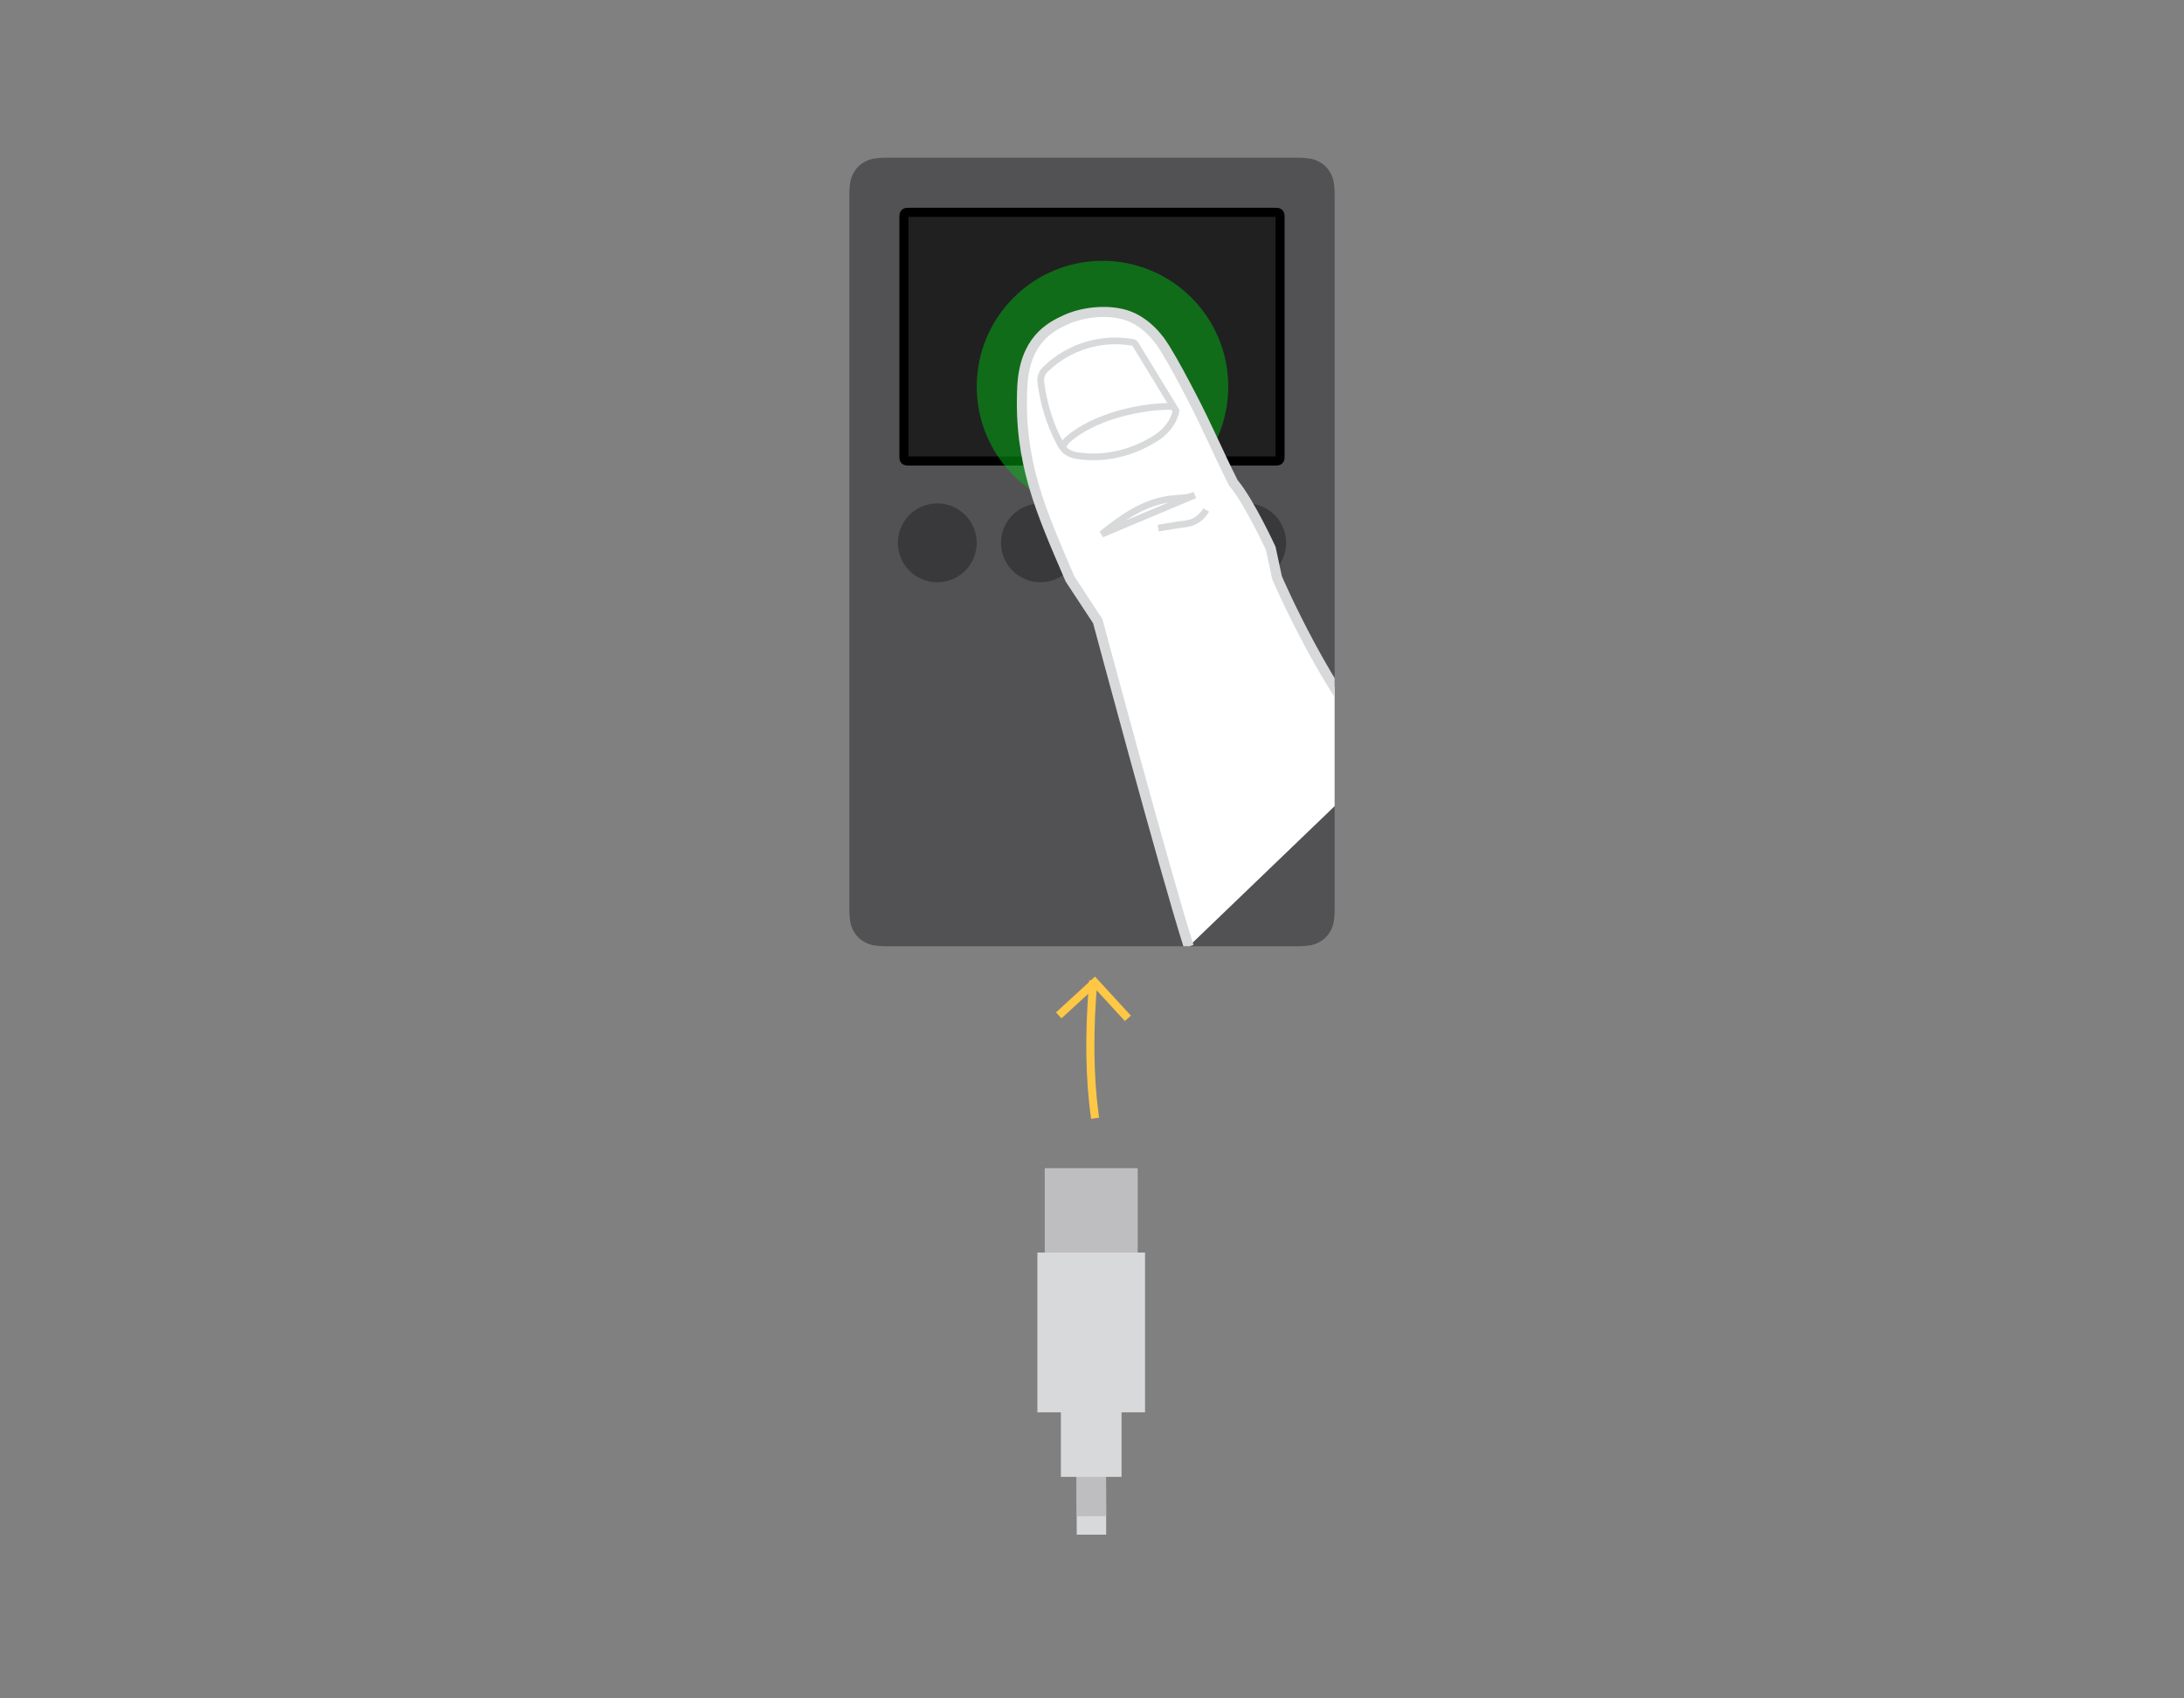 <svg width="360" height="280" viewBox="0 0 360 280" fill="none" xmlns="http://www.w3.org/2000/svg">
<rect x="0" y="0" width="360" height="280" fill="#808080" stroke="none"/>
<g clip-path="url(#clip0)">
<path fill-rule="evenodd" clip-rule="evenodd" d="M146.41 26H213.59C215.819 26 216.627 26.232 217.442 26.668C218.257 27.104 218.896 27.743 219.332 28.558C219.768 29.373 220 30.181 220 32.41V149.59C220 151.819 219.768 152.627 219.332 153.442C218.896 154.257 218.257 154.896 217.442 155.332C216.627 155.768 215.819 156 213.59 156H146.41C144.181 156 143.373 155.768 142.558 155.332C141.743 154.896 141.104 154.257 140.668 153.442C140.232 152.627 140 151.819 140 149.59V32.41C140 30.181 140.232 29.373 140.668 28.558C141.104 27.743 141.743 27.104 142.558 26.668C143.373 26.232 144.181 26 146.41 26Z" fill="#525254"/>
<path d="M154.498 95.993C158.088 95.993 160.998 93.082 160.998 89.493C160.998 85.903 158.088 82.993 154.498 82.993C150.908 82.993 147.998 85.903 147.998 89.493C147.998 93.082 150.908 95.993 154.498 95.993Z" fill="#39393B"/>
<path d="M171.5 95.993C175.09 95.993 178 93.082 178 89.493C178 85.903 175.09 82.993 171.5 82.993C167.91 82.993 165 85.903 165 89.493C165 93.082 167.91 95.993 171.5 95.993Z" fill="#39393B"/>
<path d="M188.502 95.993C192.092 95.993 195.002 93.082 195.002 89.493C195.002 85.903 192.092 82.993 188.502 82.993C184.912 82.993 182.002 85.903 182.002 89.493C182.002 93.082 184.912 95.993 188.502 95.993Z" fill="#39393B"/>
<path d="M205.499 95.993C209.089 95.993 211.999 93.082 211.999 89.493C211.999 85.903 209.089 82.993 205.499 82.993C201.909 82.993 198.999 85.903 198.999 89.493C198.999 93.082 201.909 95.993 205.499 95.993Z" fill="#39393B"/>
<path fill-rule="evenodd" clip-rule="evenodd" d="M210.15 35.004C210.482 35.005 210.625 35.014 210.76 35.086C210.828 35.122 210.881 35.175 210.917 35.243C210.994 35.387 210.999 35.541 210.999 35.927V75.081C210.999 75.466 210.994 75.62 210.917 75.765C210.881 75.832 210.828 75.885 210.76 75.922C210.615 75.999 210.462 76.004 210.076 76.004H149.922C149.536 76.004 149.383 75.999 149.238 75.922C149.17 75.885 149.117 75.832 149.081 75.765C149.004 75.62 148.999 75.466 148.999 75.081L148.999 35.853C149 35.521 149.009 35.378 149.081 35.243C149.117 35.175 149.17 35.122 149.238 35.086C149.383 35.009 149.536 35.004 149.922 35.004L210.15 35.004Z" fill="#202021" stroke="black" stroke-width="1.5"/>
<path d="M181.73 84.46C193.179 84.46 202.46 75.179 202.46 63.73C202.46 52.281 193.179 43 181.73 43C170.281 43 161 52.281 161 63.73C161 75.179 170.281 84.46 181.73 84.46Z" fill="#00B812" fill-opacity="0.5"/>
<path d="M228.544 124.683C219.069 115.208 210.499 95.245 210.499 95.245L209.466 90.409C209.466 90.409 205.931 82.722 203.302 79.613C200.968 74.996 198.925 70.202 196.537 65.621C195.117 62.894 193.614 60.018 192.011 57.411C190.408 54.803 188.014 52.522 185.044 51.789C182.154 51.074 178.478 51.459 175.762 52.677C172.947 53.942 168.872 56.182 168.504 63.835C167.926 76.159 171.491 84.095 176.385 95.463L180.952 102.409C180.952 102.409 191.972 143.573 195.939 156.032" fill="white"/>
<path d="M228.544 124.683C219.069 115.208 210.499 95.245 210.499 95.245L209.466 90.409C209.466 90.409 205.931 82.722 203.302 79.613C200.968 74.996 198.925 70.202 196.537 65.621C195.117 62.894 193.614 60.018 192.011 57.411C190.408 54.803 188.014 52.522 185.044 51.789C182.154 51.074 178.478 51.459 175.762 52.677C172.947 53.942 168.872 56.182 168.504 63.835C167.926 76.159 171.491 84.095 176.385 95.463L180.952 102.409C180.952 102.409 191.972 143.573 195.939 156.032" stroke="#D8D9DA" stroke-width="1.661"/>
<path d="M175.36 73.56C175.383 73.053 175.787 72.652 176.172 72.322C180.398 68.727 187.953 66.88 193.5 67" stroke="#D8D9DA" stroke-width="1.107"/>
<path d="M190.904 87.068C192.152 86.88 192.73 86.747 193.976 86.558C194.621 86.462 195.95 86.356 196.545 86.093C197.507 85.694 198.307 84.984 198.818 84.076M174.6 72.845C173.001 69.754 171.972 66.404 171.559 62.955C171.466 62.181 171.765 61.417 172.33 60.879L172.459 60.757C176.257 57.137 181.55 55.539 186.718 56.451V56.451C186.897 56.482 187.054 56.59 187.149 56.745L193.84 67.708C193.591 69.43 192.18 71.149 190.726 72.101C186.923 74.592 182.287 75.796 177.788 75.146C177.052 75.082 176.345 74.827 175.737 74.407C175.253 73.972 174.865 73.439 174.6 72.845ZM181.606 88.064C185.01 85.31 188.803 82.667 193.162 82.226C194.444 82.096 195.786 82.154 196.955 81.615L181.606 88.064Z" stroke="#D8D9DA" stroke-width="1.107"/>
</g>
<path d="M182.297 228.642L182.335 253.005L177.484 253.013L177.446 228.65L182.297 228.642Z" fill="#D8D9DA"/>
<path d="M182.215 228.632L182.334 249.95L177.484 249.978L177.365 228.659L182.215 228.632ZM172.21 192.584H187.536V221.293H172.21V192.584Z" fill="#BEBDC0"/>
<path d="M174.871 214.226H184.872V243.479H174.871V214.226Z" fill="#D8D9DA"/>
<path d="M171 206.499H188.744V232.842H171V206.499Z" fill="#D8D9DA"/>
<path d="M179.847 184.453C178.937 178.015 178.817 170.683 179.48 162.453L179.552 161.598L180.882 161.713C180.172 169.913 180.238 177.211 181.079 183.608L181.169 184.266L179.847 184.453Z" fill="#FEC746"/>
<path d="M174.967 167.891L174.064 166.908L180.497 161L186.407 167.433L185.424 168.337L180.417 162.886L174.967 167.891Z" fill="#FEC746"/>
<defs>
<clipPath id="clip0">
<rect width="80" height="130" fill="white" transform="translate(140 26)"/>
</clipPath>
</defs>
</svg>
